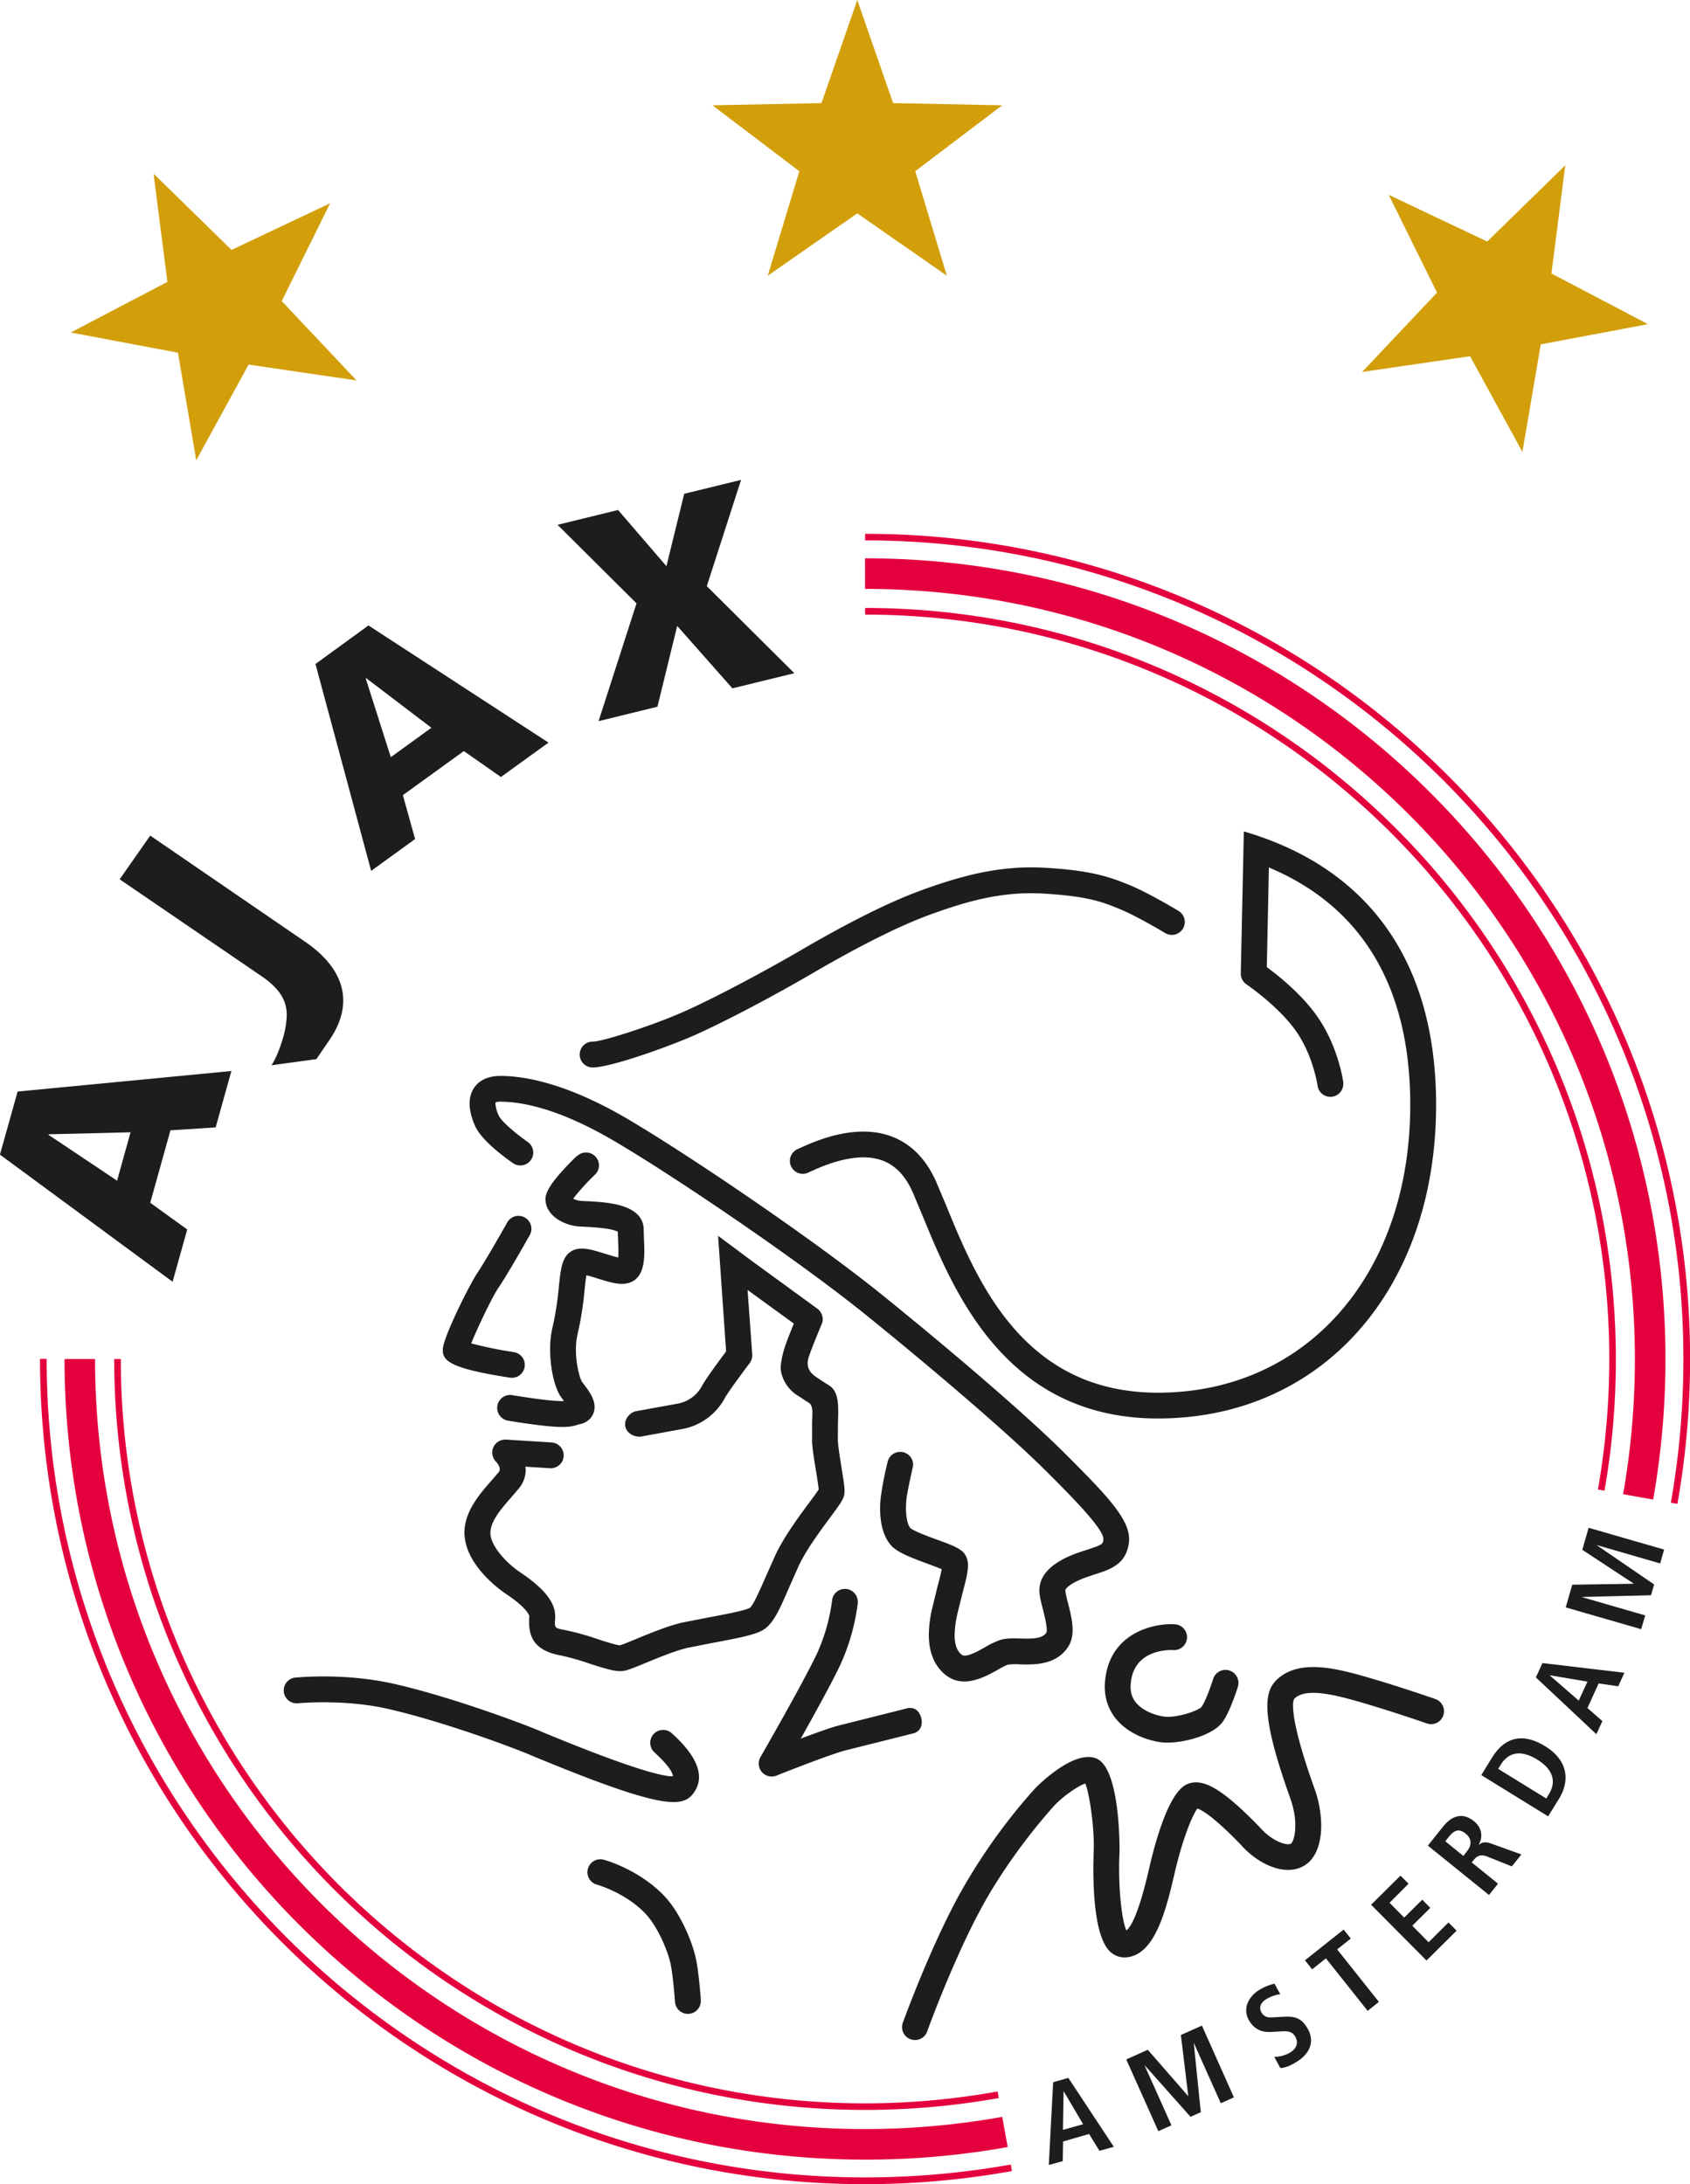 <svg viewBox="0 0 773.93 1000" xmlns="http://www.w3.org/2000/svg"><path d="M392.59 0l16.4 47.19 49.96 1.02-39.82 30.18 14.47 47.84-41.01-28.54-41.01 28.54 14.47-47.84-39.81-30.18 49.95-1.01zm324.23 75.67l-6.35 49.55 44.21 23.2-49.09 9.24-8.41 49.25-23.96-43.82-49.44 7.21 34.3-36.34-22.13-44.76 45.13 21.38zM151.19 93.06l-22.18 44.78 34.28 36.34-49.44-7.25-23.99 43.81-8.36-49.25-49.09-9.27 44.25-23.17-6.34-49.55 35.71 34.92z" fill="#d29f0a"/><g fill="#1d1d1b"><path d="M135.3 768.05a5.912 5.912 0 101.22 11.76c.22 0 20.7-2 40.8 2.51 21.48 4.82 51.11 15.21 65.27 21.06l2.36 1c54.58 22.54 66.68 23.59 71.94 17.45 9.47-11-4.57-24-9.19-28.23a5.93 5.93 0 00-8.38.32 6 6 0 00-1.54 4 5.93 5.93 0 001.9 4.36c7.11 6.54 8.45 9.62 8.48 11-4.34.07-17.72-2.89-58.69-19.83l-2.36-1c-14.56-6-45-16.69-67.21-21.64s-43.68-2.84-44.6-2.74m245.75-35.26a85.64 85.64 0 01-6.89 24.19c-5.92 12.71-25.72 47.15-25.92 47.48a5.93 5.93 0 007.32 8.47c.23-.1 23.74-9.48 31.54-11.54l31.27-7.84c3.16-.84 4.31-3.91 3.47-7.08s-3-5-6.24-4.4L384.11 790c-3.9 1-10.85 3.54-17.39 6 6.3-11.25 14.55-26.17 18.16-33.92a97.3 97.3 0 007.93-28v-.6a5.9 5.9 0 00-11.78-.6m-111.8 122.75a5.9 5.9 0 004.15 7.25c.12 0 13.35 3.73 22.49 13.57 5 5.42 9.73 15.9 11.19 22.53 1.23 5.58 2 17.29 2.05 17.42a5.92 5.92 0 1011.81-.81c0-.5-.87-12.72-2.31-19.18-1.82-8.2-7.35-20.79-14.06-28-11.58-12.41-27.43-16.8-28.09-16.96a5.89 5.89 0 00-7.23 4.18M583.9 769.9c-6.27 6.72-4.29 21.73 7 53.51 4.1 11.45 1.74 19.86.21 20.7-2.1 1.12-8.95-1.5-14.12-7.4l-.2-.23c-16.75-17.26-25.69-22.61-33-19.68-8.34 3.34-14.56 25.62-17.54 38.6-4.88 21.32-8.51 27-10.42 28.41-1.92-4-3.33-16.08-3.33-28.64 0-2.45.07-4.91.19-7.33v-1.23c0-6.67-.62-37.9-10.89-41.62-10.68-3.89-27.57 13.58-27.74 13.76a265.66 265.66 0 00-35.72 50.47c-13.13 24.49-24.27 55.23-24.76 56.51a5.93 5.93 0 1011.14 4c.09-.31 11.36-31.28 24.05-55 13.69-25.57 32-45.81 34-48 4-4.35 10.84-9 14.23-10.19 2 4.92 3.91 19 3.91 28.3 0 .86 0 1.68-.07 2.46 0 1.51-.14 4.58-.14 8.44 0 11.8 1 31.16 7.45 37.57a9.58 9.58 0 007.2 2.87c12.81-.64 18.12-19.19 22.46-38.15 3.56-15.59 8.18-26.94 10.52-30 1.78.52 7 3.24 20 16.64-.06-.08-.17-.14-.22-.21 7.48 8.58 19.79 14.78 28.63 10 5.87-3.14 8.3-10.48 8.3-18.64a50.9 50.9 0 00-2.89-16.44c-8.36-23.3-10-33.74-10-38.34a7.27 7.27 0 01.49-3.2c3.71-3.83 11.74-3.74 26.71.44 15.3 4.25 33.91 10.7 34.05 10.77a5.92 5.92 0 003.9-11.18c-.78-.27-19.12-6.64-34.8-11-14.79-4.1-29.66-6.57-38.62 3"/><path d="M506.65 765.75c-1.64 7.7-.46 14.43 3.49 20 5.21 7.36 14.55 11 21.55 11.92 7.78 1 23.47-2.55 28.29-9.43 3.5-5 6.58-15 6.93-16.06a6 6 0 00-4-7.39 5.91 5.91 0 00-7.36 3.94c-1.11 3.52-3.46 10.07-5.26 12.69-1.68 2-11.81 5.23-17.06 4.51-3.52-.44-10.24-2.46-13.48-7-2-2.8-2.48-6.3-1.55-10.73 2.75-13.2 17.46-12.82 19.13-12.74a5.91 5.91 0 00.7-11.8c-9.12-.55-27.49 3.34-31.41 22.12M232.3 559.67c-.12.2-10 17.71-13.67 23.09-3.08 4.46-15.85 29.6-15.85 35.17 0 4.76 2.18 8.45 30.73 12.81a5.9 5.9 0 006.74-4.94 7.46 7.46 0 00.08-.92 5.93 5.93 0 00-5.05-5.83 183.15 183.15 0 01-19.48-4c2.79-7 9.67-21.42 12.56-25.6 4-5.82 13.84-23.25 14.26-24a6.08 6.08 0 00.74-2.88 5.92 5.92 0 00-11.06-2.92"/><path d="M264.3 529.12c-14.48 14-14.48 18.14-14.48 19.94 0 7.11 7.7 11.72 14.94 12.43l3.18.18c9.82.47 13.62 1.45 15 2.29 0 1.26.13 4.24.13 4.24.05 1.4.12 3.25.12 5 0 .93 0 1.79-.09 2.52-1.77-.38-4.25-1.18-5.94-1.69-6.15-1.92-11-3.44-14.95-1.46-4.81 2.39-5.41 8.07-6.3 16.64a138.56 138.56 0 01-2.91 18.63 42.84 42.84 0 00-1.07 10c0 9 2.21 18.08 5.14 22 0 0 1 1.32 1.21 1.61-2.74.11-8.72-.24-23.85-2.72a5.92 5.92 0 00-1.92 11.68c23.7 3.87 28.22 3.2 32.09 1.86l.38-.12h-.01c4.45-.73 6.13-3.47 6.75-5a7.63 7.63 0 00.57-3c0-3.91-2.79-7.57-5.11-10.64l-.6-.8c-1-1.36-2.84-7.87-2.84-14.83a30.94 30.94 0 01.79-7.21 144.61 144.61 0 003.18-20.19c.24-2.24.52-4.81.82-6.62 1.64.39 3.67 1 5.14 1.48 4.87 1.52 9.47 3 13.2 2.27 7-1.27 8.2-8.21 8.2-14.87 0-1.73-.08-3.43-.16-5l-.13-4.65c0-11.93-17.12-12.71-26.31-13.15l-2.55-.14a9.51 9.51 0 01-3.44-1 102.43 102.43 0 0110-11 6 6 0 001.82-4.26 5.93 5.93 0 00-10-4.27"/><path d="M216.97 498.27c-3.52 5.5-1.54 12.58.76 17.55 3.06 6.62 14 14.52 17.26 16.76a5.913 5.913 0 006.72-9.73c-5.47-3.78-12.11-9.49-13.25-12a14.63 14.63 0 01-1.58-5.66 1.44 1.44 0 01.07-.46 5.4 5.4 0 012.25-.33c9.42 0 25.7 2.91 49.8 16.68s84.49 54.14 118.62 81.8c35.23 28.56 66.63 55.79 81.86 71.05 10.31 10.31 25.81 25.79 25.81 30.64a.42.42 0 010 .23c-.19 2-.24 2.41-7.13 4.62l-4.19 1.38c-11.94 4.2-18 10-18 17.38 0 2.34.76 5.15 1.56 8.39.62 2.47 1.83 7.13 1.83 9.67a3.8 3.8 0 01-.2 1.3c-1.89 2.69-6.17 2.8-12 2.63-3.29-.09-6.38-.18-9.14.68a37.94 37.94 0 00-6.87 3.28c-3.53 2-8.9 5-10.79 3.45-2.13-1.73-3.19-4.64-3.19-8.94a49.19 49.19 0 011.32-10.07l2.27-9.12c1.46-5.5 2.51-9.52 2.51-12.71a9 9 0 00-.92-4.29c-1.56-3.17-5-4.53-13.31-7.56-3.76-1.37-10.7-3.93-12.23-5.35-1.2-1.59-1.92-4.91-1.92-9 0-1.19.06-2.4.16-3.66.34-3.59 2.24-11.94 2.9-14.85a7.52 7.52 0 00.21-1.4 5.91 5.91 0 00-11.66-1.37 152.76 152.76 0 00-3.2 16.54c-.15 1.51-.25 3.15-.25 4.85 0 5.63 1 11.91 4.56 16.36 2.72 3.44 8.35 5.68 17.36 9 1.92.7 4.52 1.67 6.27 2.41-.38 2.13-1.21 5.41-1.93 8l-2.34 9.64a55.2 55.2 0 00-1.62 12.37c0 6.38 1.62 13.47 7.57 18.34 8.16 6.6 18.1 1 24.07-2.3a29.86 29.86 0 014.51-2.31 26.14 26.14 0 015.38-.15c6.61.17 16.55.45 22.13-7.82 3.84-5.61 1.82-13.53 0-20.55a41.07 41.07 0 01-1.16-5.46c0-.7 1.85-3.32 10-6.18l3.77-1.28c6.66-2.11 14.2-4.51 15.37-14.54 1.15-9.78-9.2-20.65-29.15-40.57-15.51-15.55-47.24-43.09-82.8-71.9-34.55-28-95.8-68.94-120.2-82.89-26.36-15-44.8-18.21-55.66-18.21-7.1 0-10.57 3.08-12.23 5.66"/><path d="M385.4 672c-.72-4.36-1.54-9.3-1.72-12.6l.06-7.74c.06-1.95.12-3.74.12-5.4 0-5.56-.68-9.61-4.1-11.92 0 0-2.91-1.8-6-3.89-3.36-2.25-5.12-5.3-2.91-10.49.58-1.94 3.64-9.42 5.42-13.7a5.58 5.58 0 00.49-2.29 6 6 0 00-2.44-4.79l-30.21-22-15.26-11.37s3.38 48.95 3.68 52.93c-2.81 3.73-9 12.08-10.89 15.48a15.9 15.9 0 01-11.23 8.41l-19 3.44c-2.68.41-5.67 3.6-5.08 6.84s3.84 5 7 4.84l19.38-3.54A27.76 27.76 0 00331.97 640c1.43-2.59 7.7-11.09 11.3-15.86a5.91 5.91 0 001.22-3.58 3 3 0 000-.42s-1.25-17.13-2.14-29.56C351.1 597 359.49 603 363.54 606c-1.54 3.72-3.48 8.61-4.11 10.73a38.64 38.64 0 00-1.92 8.91c-.14 3.85 2.1 9.15 6.58 12.5l6.1 4c1.45.65 1.83 2.87 1.83 4.09 0 1.65-.07 3.53-.13 5v8.86c.21 3.92 1.11 9.19 1.88 13.84.46 2.79 1 6.34 1.15 8-.81 1.26-2.69 3.82-4.31 6-4.91 6.63-11.65 15.74-15.6 24.22l-4.56 10.26c-2.48 5.59-5.48 12.59-7.12 13.75-2.23 1.29-13 3.26-19.43 4.47l-11.51 2.26c-6.3 1.43-14.36 4.73-20.83 7.4-2.91 1.2-6.4 2.64-7.65 3-1.66-.06-6.79-1.74-10.24-2.84a122.66 122.66 0 00-14.68-4.1c-4.06-.74-4.88-.89-4.88-3.26 0-.59.05-1.34.14-2.27v-.85c0-6.42-5.16-12.85-16.16-20.2-4.92-3.27-12.94-10.88-13.5-17.38v-.66c0-5.35 5.29-11.36 9.57-16.22l3.59-4.21a13.44 13.44 0 003-8.45c0-.47-.13-.89-.17-1.34l11.28.7a5.911 5.911 0 10.73-11.8l-20.93-1.31a6 6 0 00-6.25 5.92 6.08 6.08 0 001.67 4.13c.21.23 1.78 1.9 1.78 3.5a2.1 2.1 0 01-.46 1.34l-3.16 3.68c-5.34 6.07-12.55 14.23-12.55 24 0 .56 0 1.15.09 1.71 1.23 14.17 16.95 25 18.71 26.22 10.54 7 10.89 10.33 10.92 10.37-.08.87-.11 1.76-.11 2.61 0 6.9 2.43 13.17 14.52 15.36a112.9 112.9 0 0113.16 3.73c8.2 2.64 12.63 4 16.21 3.21 1.94-.43 4.85-1.62 9.8-3.66 6.09-2.51 13.65-5.6 19-6.8l11-2.18c12.17-2.25 19.79-3.77 23.38-5.93 4.82-2.89 7.62-9.39 11.88-19.21l4.42-10c3.43-7.38 9.77-15.92 14.37-22.17 4.79-6.44 6.17-8.39 6.59-10.72a8.4 8.4 0 00.12-1.66c0-2-.47-5-1.39-10.6m36.9-264.45c-17.77 6.38-39.75 18.35-55.06 27.29-18.9 11-41.21 22.74-54.23 28.47-14.77 6.52-37.33 13.69-41.52 13.63a5.92 5.92 0 00-.12 11.84c8 .08 34.6-9.43 46.41-14.63 13.39-5.91 36.17-17.86 55.42-29.12 21.35-12.41 39.7-21.55 53.08-26.34 15.11-5.45 31.58-10.65 51.32-9.53 20.75 1.18 27.46 3.9 35.15 7.07 8.17 3.33 20.75 10.94 20.88 11a5.913 5.913 0 106.12-10.12c-.53-.32-13.5-8.16-22.47-11.86-9.5-3.89-17.9-6.72-39-7.92-21.94-1.23-40.37 4.62-56 10.21M59.78 518.41l-6.16 22.16-31.41-21 .06-.25zm19.26 68.43l6.69-23.94-16.93-12.23 9.26-33.17 20.7-1.33 7.2-25.82-97.89 9.4-8.1 28.88zm45.32-99.18c2.78-4.08 5.59-12.65 6.35-17.12 1.17-7.13 1.86-14.65-10.4-23.24L54.8 402.57l14-20 71.52 49c16.15 11.31 22.81 26.68 10.5 44.66-2.57 3.74-5.93 8.68-5.93 8.68l-20.58 2.81m73.25-154.52l-18.59 13.46-11.47-36 .21-.16zm-27.59 65.52l20.13-14.58-5.61-20.09 27.91-20.18 17 11.86L251.19 340l-82.45-53.64L144.47 304zM291.49 276.24l-36.16-35.96 27.71-6.78 22.15 25.71 8.14-33.13 26.04-6.37-15.69 48.65 40.07 39.86-28.35 6.93-25.28-28.58-9.05 37-26.96 6.6zm255.31 659.3l-.1.05 3.2 31.45-4.71 2.11-20.92-23.52-.08.03 12.27 27.4-6.01 2.67-14.68-32.83 9.86-4.44 18.45 21.17.08-.03-3.38-27.9 9.64-4.29 14.64 32.83-6 2.71zM583.54 941.7a14.43 14.43 0 007.62-2.19c2.41-1.56 3.78-4.28 1.82-7.33-1.36-2.16-3.23-2.33-6.89-2.1l-3.84.22c-4.06.25-7.5-.91-10-4.84-3.45-5.45-.77-11.1 4.32-14.33a24 24 0 017.06-2.93l2.68 4.84a16.23 16.23 0 00-6.52 2.3c-2.82 1.74-3.3 4.14-2 6.23 1.47 2.28 3.53 2.17 5.84 2l4.43-.24c4.84-.26 7.77.6 10.43 4.87 3.93 6.19 1.4 11.93-4.39 15.59-3 1.93-5.68 3-7.79 3l-2.81-5.17M607.19 896.61l-6.3 5.02-3.3-4.12 17.74-14.09 3.26 4.11-6.25 4.98 19.12 24.03-5.13 4.11zm20.7-24.55l13.46-13.32 3.69 3.71-8.7 8.71 6.7 6.79 8.27-8.2 3.69 3.75-8.25 8.17 7.48 7.57 9.09-9.07 3.73 3.76-13.79 13.67zM486.78 975.06l.28-17.52h.1l8.85 15-9.23 2.59m16.7 9.59l6.59-1.83-20.84-31.56-6.94 2-2 37.88 6.39-1.76.16-9 11.92-3.45zm166.67-135l-8.29-6.72 1.69-2.09c2.32-2.91 4.49-3.95 7.69-1.38 2.81 2.29 2.8 5.27.59 8zm11.73 17.88l4.13-5.18-12.04-9.74.95-1.15c1.52-1.9 3.28-2.66 6.07-1.55l11.35 4.52 4.37-5.46-13.63-4.92c-3.33-1.21-4.75-.43-5.72.49l-.15-.09c2-3.53 1.42-7.77-2.22-10.72-5.15-4.13-10.09-2.56-14.1 2.43l-7 8.77zm4.2-57.75l1.18-1.88c3.9-6.34 9.94-6.53 16.67-2.39s9.24 9.64 5.33 15.94l-1.13 1.91zm22.89 21.75l4.93-8c5.25-8.52 4-17.76-6.28-24.09-10.12-6.26-18.45-4.36-24.34 5.19l-4.93 8zm14-53l-13.21-11.49v-.1l17.21 2.9zm18.09-6.57l2.83-6.18-37.54-4.44-3 6.57 27.7 26 2.76-6-6.84-5.98 5.13-11.26zM731.46 707.46l-.05.11 26.09 17.85-1.42 4.95-31.47.78-.03.11 28.85 8.32-1.85 6.32-34.56-9.98 2.98-10.38 28.08-.44.05-.09-23.52-15.45 2.91-10.09 34.56 9.98-1.82 6.34z"/></g><path d="M52.3 622.2C52.3 811.78 206.55 966 396.14 966a347.91 347.91 0 0061.26-5.44l-.53-3a344.06 344.06 0 01-60.73 5.44C208.22 963 55.32 810.11 55.32 622.2h-3m343.82-340.81c187.91 0 340.83 152.89 340.83 340.81a346.44 346.44 0 01-5.2 59.76l3 .53a344.73 344.73 0 005.2-60.29c0-189.59-154.24-343.85-343.81-343.85v3" fill="#e4003c"/><path d="M29.56 622.2c0 202.12 164.45 366.56 366.57 366.56a368.52 368.52 0 0065.34-5.76l-2.5-13.82a356.86 356.86 0 01-62.88 5.59c-194.41 0-352.56-158.18-352.56-352.57h-14m366.61-352.57c194.4 0 352.55 158.16 352.55 352.58a357 357 0 01-5.39 61.9l13.76 2.44a369.33 369.33 0 005.63-64.34c0-202.14-164.43-366.59-366.55-366.59v14" fill="#e4003c"/><path d="M18.32 622.2c0 208.32 169.49 377.8 377.82 377.8a380.46 380.46 0 0067.27-6l-.51-3a379.73 379.73 0 01-66.76 5.9c-206.68 0-374.78-168.1-374.78-374.76h-3m377.78-374.73c206.64 0 374.77 168.12 374.77 374.79a378.26 378.26 0 01-5.75 65.8l3 .54a379.6 379.6 0 005.81-66.34c0-208.33-169.49-377.8-377.8-377.8v3" fill="#e4003c"/><path d="M569.61 380.69l-1.4 65a6 6 0 002.62 5c.13.09 15 10.21 22.91 21.72 7.71 11.22 9.61 24.54 9.64 24.68a5.92 5.92 0 0011.78-.8 7 7 0 000-.8c-.12-.64-2.26-16.14-11.69-29.78-7.09-10.36-18.28-19.2-23.33-22.93.08-4.2.66-31.63.94-45.62 42.49 17.84 64.74 54.5 64.74 108.65 0 77.62-47.52 131.82-115.57 131.82-61.78 0-82.89-51.42-96.84-85.43l-4.7-11.16c-4.62-10.38-11.47-17.36-20.39-20.72-16.82-6.33-35.9 2.48-43.08 5.8a5.9 5.9 0 104.95 10.71c5.94-2.75 21.76-10.05 34-5.47 5.94 2.25 10.43 7 13.78 14.48l4.55 10.84c14.25 34.7 38.08 92.75 107.77 92.75 75 0 127.37-59.05 127.37-143.62 0-65.38-30.88-108.43-88-125.14" fill="#1d1d1b"/></svg>